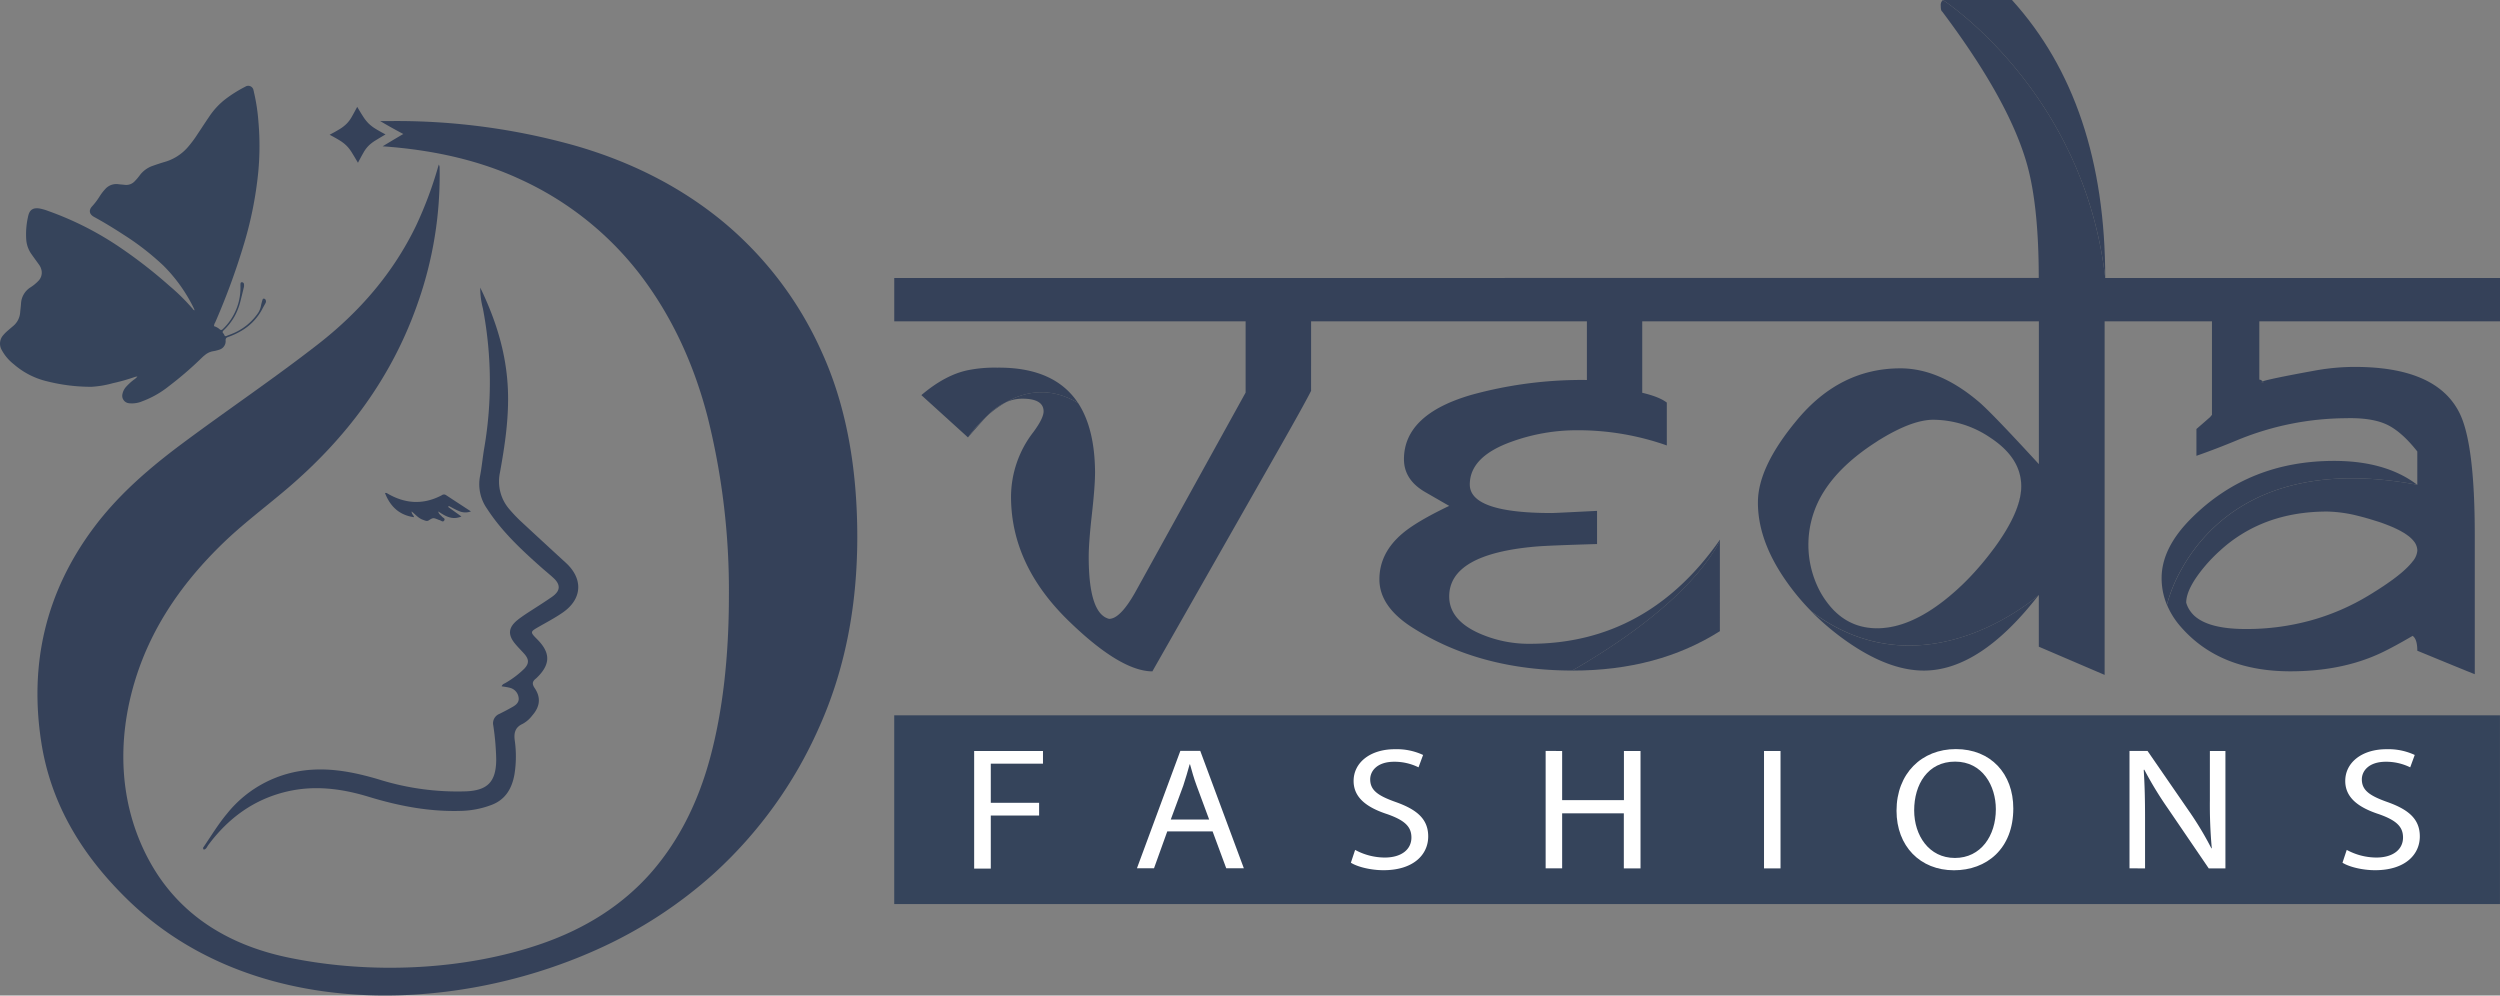 <svg xmlns="http://www.w3.org/2000/svg" viewBox="0 0 787.86 313.73"><rect x="0" y="0" width="787.86" height="313.73" fill="#808080" stroke="none"/><defs><style>.cls-1{fill:#35445b;}.cls-2{fill:#fff;}.cls-3{fill:#36445b;}.cls-4{fill:#354159;}.cls-5{fill:none;}</style></defs><g id="Layer_2" data-name="Layer 2"><g id="Layer_1-2" data-name="Layer 1"><rect class="cls-1" x="281.81" y="225.43" width="506.04" height="59.48"/><path class="cls-2" d="M307,236.67h21.69v4H312.24V253h15.23v4H312.24v16.73H307Z"/><path class="cls-2" d="M367.86,262l-4.18,11.63H358.3l13.68-37h6.27l13.74,37h-5.55L382.14,262Zm13.2-3.73-3.94-10.64c-.9-2.42-1.5-4.61-2.09-6.75h-.12c-.6,2.19-1.26,4.44-2,6.69l-3.95,10.7Z"/><path class="cls-2" d="M427.06,267.84a19.71,19.71,0,0,0,9.32,2.41c5.32,0,8.42-2.58,8.42-6.31,0-3.45-2.15-5.43-7.58-7.35-6.58-2.14-10.64-5.27-10.64-10.48,0-5.76,5.2-10,13-10a19.69,19.69,0,0,1,8.9,1.81l-1.44,3.9a17.08,17.08,0,0,0-7.64-1.76c-5.5,0-7.59,3-7.59,5.54,0,3.46,2.45,5.16,8,7.14,6.81,2.41,10.28,5.43,10.28,10.86,0,5.7-4.6,10.64-14.1,10.64-3.88,0-8.12-1-10.27-2.36Z"/><path class="cls-2" d="M492.3,236.67v15.48h19.47V236.67H517v37h-5.26V256.32H492.3v17.33h-5.2v-37Z"/><path class="cls-2" d="M561.12,236.67v37h-5.2v-37Z"/><path class="cls-2" d="M634.48,254.78c0,12.73-8.43,19.48-18.7,19.48-10.63,0-18.1-7.57-18.1-18.77,0-11.74,7.94-19.42,18.7-19.42C627.37,236.07,634.48,243.81,634.48,254.78Zm-31.24.6c0,7.9,4.66,15,12.84,15s12.9-7,12.9-15.36c0-7.35-4.18-15-12.84-15S603.24,247.26,603.24,255.38Z"/><path class="cls-2" d="M671.1,273.65v-37h5.68l12.9,18.71a102,102,0,0,1,7.23,12l.12-.06a150.2,150.2,0,0,1-.6-15.19V236.67h4.9v37h-5.26l-12.78-18.76a114.61,114.61,0,0,1-7.53-12.35l-.18.06c.3,4.66.42,9.11.42,15.25v15.8Z"/><path class="cls-2" d="M739.56,267.84a19.74,19.74,0,0,0,9.32,2.41c5.32,0,8.42-2.58,8.42-6.31,0-3.45-2.15-5.43-7.58-7.35-6.57-2.14-10.63-5.27-10.63-10.48,0-5.76,5.19-10,13-10a19.66,19.66,0,0,1,8.9,1.81l-1.43,3.9a17.17,17.17,0,0,0-7.65-1.76c-5.5,0-7.59,3-7.59,5.54,0,3.46,2.45,5.16,8,7.14,6.81,2.41,10.27,5.43,10.27,10.86,0,5.7-4.6,10.64-14.1,10.64-3.88,0-8.12-1-10.27-2.36Z"/><path class="cls-3" d="M28.78,121.9a31.07,31.07,0,0,0,6.7-1.12,62,62,0,0,0,7.08-2,5.08,5.08,0,0,1,.75-.13,4.18,4.18,0,0,1-1.12,1,18.3,18.3,0,0,0-2.35,2.14,4.79,4.79,0,0,0-1.23,2.29,2.37,2.37,0,0,0,2.06,3,8.34,8.34,0,0,0,4.19-.63,30,30,0,0,0,8.36-4.75A109.61,109.61,0,0,0,63,113.33c.5-.48,1-1,1.54-1.4a5.35,5.35,0,0,1,2.65-1.25,10.41,10.41,0,0,0,1.81-.45,2.79,2.79,0,0,0,2.1-3c0-.62.23-.8.72-1A23.66,23.66,0,0,0,76.5,104a17.26,17.26,0,0,0,6.14-6.58c.32-.62.67-1.22,1-1.83a1.14,1.14,0,0,0,.09-1.06.7.7,0,0,0-.6-.42c-.25,0-.37.22-.43.44-.16.6-.35,1.19-.46,1.8a6.1,6.1,0,0,1-1.07,2.51,18,18,0,0,1-8.09,6.35c-.5.22-1,.37-1.53.6s-.69.17-.88-.28a1.38,1.38,0,0,0-.29-.46c-.38-.4-.21-.67.13-1a18.8,18.8,0,0,0,3.32-4.21,19.35,19.35,0,0,0,1.88-4.68c.37-1.45.72-2.91,1.07-4.37a3.15,3.15,0,0,0,.11-1.3.66.66,0,0,0-.71-.56c-.33,0-.38.3-.4.56s0,.73,0,1.1a18,18,0,0,1-5.46,13c-.4.41-.71.53-1.17.09a5.06,5.06,0,0,0-1.71-.92,2.39,2.39,0,0,1,.38-1.17,217.21,217.21,0,0,0,9-24.5,118.86,118.86,0,0,0,4.57-22.89,87.54,87.54,0,0,0,.06-15.78A60.44,60.44,0,0,0,80,28.92c0-.14-.06-.29-.1-.43a1.68,1.68,0,0,0-2.61-1.16,41.12,41.12,0,0,0-6.23,3.9A23.21,23.21,0,0,0,66,36.65c-1.24,1.81-2.43,3.66-3.65,5.48A35.83,35.83,0,0,1,59,46.6,15.2,15.2,0,0,1,52,51c-1.33.39-2.65.83-4,1.31a8.5,8.5,0,0,0-3.86,2.81,18,18,0,0,1-1.69,2,3.64,3.64,0,0,1-3.08,1.14c-.69-.09-1.38-.12-2.07-.21a4.65,4.65,0,0,0-4.07,1.46A15.66,15.66,0,0,0,31.33,62a21,21,0,0,1-2.28,3c-1.15,1.23-.94,2.5.55,3.34C32.8,70.08,35.94,72,39,74a83.05,83.05,0,0,1,12.48,9.69,49.58,49.58,0,0,1,9.68,13.63,4,4,0,0,1,.16.49,1,1,0,0,1-.58-.47,63.61,63.61,0,0,0-7.34-7.25A152.59,152.59,0,0,0,38,78.09,99.7,99.7,0,0,0,15.22,66.5a15.94,15.94,0,0,0-2.74-.79c-2-.32-3.13.36-3.58,2.31a24.89,24.89,0,0,0-.61,7.74A9.07,9.07,0,0,0,10,80.21c.73,1.05,1.5,2.08,2.24,3.12a4.56,4.56,0,0,1,.89,2.11A3.71,3.71,0,0,1,12,88.62a13.32,13.32,0,0,1-2.38,1.93,6.41,6.41,0,0,0-3,5.22c-.06.87-.18,1.74-.26,2.62a6.14,6.14,0,0,1-2.23,4.37c-.67.57-1.35,1.14-2,1.72A11.54,11.54,0,0,0,1,105.65a4,4,0,0,0-.52,4.53,14.21,14.21,0,0,0,3.85,4.59,24.51,24.51,0,0,0,10.55,5.41A56.74,56.74,0,0,0,28.78,121.9Z"/><path class="cls-4" d="M147,249.38a82.74,82.74,0,0,1-27.78-3.8c-6.84-2-13.76-3.48-21-3A37.08,37.08,0,0,0,71.5,256.47c-2.74,3.28-4.93,6.94-7.34,10.45a.55.55,0,0,0,.07.82c.77-.09,1-.88,1.4-1.42,6.31-8.49,14.38-14.42,24.76-16.86,8.74-2.06,17.32-.94,25.78,1.64,9.62,2.94,19.4,4.81,29.52,4.43a28.87,28.87,0,0,0,9.3-1.9c4.36-1.68,6.37-5.23,7.14-9.6a35.87,35.87,0,0,0,.09-10.7c-.3-2.3.08-4.1,2.44-5.18a9.57,9.57,0,0,0,3.05-2.63c2.46-2.8,2.84-5.64.78-8.69-.91-1.36-.7-2.12.42-3,.11-.09.2-.19.3-.28,4.28-4.17,4.33-7.78.16-12-2.4-2.43-2.38-2.41.65-4.15,2.46-1.4,5-2.75,7.31-4.35,6.18-4.26,6.52-10.62,1-15.68q-7.17-6.57-14.3-13.19a46.43,46.43,0,0,1-3.35-3.52,13.38,13.38,0,0,1-3.13-11.7c1.56-8.58,2.85-17.19,2.52-26-.43-11.24-3.6-21.74-8.72-32.32a24.8,24.8,0,0,0,.82,6.51,123.22,123.22,0,0,1,.39,44.33c-.48,2.87-.73,5.77-1.29,8.62a13.38,13.38,0,0,0,2.21,10.2c4.6,7.12,10.71,12.83,17,18.42,1.26,1.12,2.58,2.18,3.83,3.32,2.46,2.22,2.36,4.18-.4,6.09s-5.31,3.49-8,5.24c-.95.64-1.9,1.29-2.79,2-2.9,2.33-3.16,4.61-.82,7.46.94,1.15,2,2.18,3,3.31,1.46,1.73,1.45,3-.12,4.65a29.7,29.7,0,0,1-5.8,4.39c-.42.28-1,.35-1.29,1.1.92.17,1.82.25,2.68.5a3.65,3.65,0,0,1,2.66,3c.26,1.42-.67,2.29-1.76,2.92-1.4.81-2.84,1.56-4.29,2.28a3.18,3.18,0,0,0-1.93,3.62,81,81,0,0,1,.93,10.89C156.31,246.32,153.7,249.06,147,249.38Z"/><path class="cls-4" d="M139.23,156.07c-5.91,3.12-11.69,2.71-17.35-.68-.1-.06-.26,0-.57-.06,1.66,4.3,4.53,7,9.12,7.66.15-.47-.79-.93-.69-1.8,1.2.95,2.12,2.13,3.54,2.62.57.2,1.22.56,1.75.23,1.45-.89,1.42-.94,3-.31a3,3,0,0,0,.38.15c.54.09,1.14.84,1.58.16s-.44-.86-.74-1.27-1-.73-1.13-1.59c2.22,1.48,4.36,2.82,7.29,1.59l-4.17-3c.07-.11.13-.22.2-.32,1,.52,2,1.11,3.09,1.56a5,5,0,0,0,3.89.16c-2.78-1.81-5.34-3.48-7.89-5.16A1.14,1.14,0,0,0,139.23,156.07Z"/><path class="cls-4" d="M228.14,70.11Q208.51,53.82,181.61,46a207.54,207.54,0,0,0-58.31-7.85h-3.49c1.94,1.17,4.35,2.52,7.29,4.08-2.55,1.49-4.71,2.78-6.51,3.88q24.67,1.74,43.15,10.3a99.92,99.92,0,0,1,37.89,30q14.73,19.23,21.41,45.15a225.17,225.17,0,0,1,6.67,56.15q0,29.07-5.89,51t-19,36.71q-13.17,14.73-34.16,22c-24.72,8.55-54.37,9.64-79.91,4.32-19.09-4-34.81-13.67-44.06-31.14-9.34-17.63-9.85-37.72-4-56.57,5.22-16.79,15.05-30.72,27.59-42.86,6.33-6.12,13.38-11.37,20.07-17.06,18.71-15.89,33-34.93,41.18-58.23a120.86,120.86,0,0,0,7-43.37,3.11,3.11,0,0,0-.25-.67,124.24,124.24,0,0,1-7.16,19.29c-7.2,14.9-17.73,27.06-30.7,37.2-14,10.91-28.65,20.78-42.85,31.35-10.5,7.81-20.37,16.3-28.23,26.89C14.42,186.71,9.2,209.2,13,233.84c3,19.47,12.74,35.37,26.53,49C78,321.09,141,320.39,187.94,299.33A141.36,141.36,0,0,0,225,275.27a137.11,137.11,0,0,0,33-45.74q12.16-26.9,12.17-60.27,0-33.76-11.19-58.31A113.3,113.3,0,0,0,228.14,70.11Z"/><path class="cls-4" d="M109.23,45.94a11.86,11.86,0,0,1,1.64,2.12c.51.82,1.15,1.9,1.94,3.23.7-1.33,1.29-2.41,1.76-3.23a10.09,10.09,0,0,1,1.58-2.12,11.86,11.86,0,0,1,2.12-1.64c.82-.51,1.89-1.15,3.23-1.94-1.34-.7-2.41-1.31-3.23-1.82a11.86,11.86,0,0,1-2.12-1.64,12.91,12.91,0,0,1-1.64-2.06c-.51-.78-1.16-1.84-1.94-3.17-.7,1.33-1.29,2.41-1.76,3.23A10,10,0,0,1,109.23,39a11.79,11.79,0,0,1-2.12,1.65c-.82.51-1.9,1.11-3.23,1.82,1.33.7,2.41,1.31,3.23,1.82A12.23,12.23,0,0,1,109.23,45.94Z"/><path class="cls-4" d="M305.05,137.85q4.17-4.84,6.2-6.92A39.72,39.72,0,0,0,305.05,137.85Z"/><path class="cls-5" d="M752.18,165.36c-.75-.29-1.53-.58-2.37-.86l-1.4-.44,1.39.44C750.64,164.78,751.43,165.07,752.18,165.36Z"/><path class="cls-5" d="M574.63,155.18a31.32,31.32,0,0,0-1,31.25,31.32,31.32,0,0,1,1-31.25Z"/><path class="cls-5" d="M743.23,162.59a42.87,42.87,0,0,0-9.94-1.4q-15.54,0-27.07,7.26,11.53-7.23,27.06-7.25A42.81,42.81,0,0,1,743.23,162.59Z"/><path class="cls-5" d="M592.68,138.39l-.43.25c-.35.22-.67.44-1,.66.33-.22.65-.44,1-.66Z"/><path class="cls-5" d="M694.78,178.52a49.5,49.5,0,0,1,5-5.15,50.4,50.4,0,0,0-5,5.14Q689,185.46,689,189.9a8,8,0,0,0,.35,1c-.13-.32-.25-.66-.35-1Q689,185.47,694.78,178.52Z"/><path class="cls-5" d="M628,173.35a91.89,91.89,0,0,1-7.33,8.67A91.89,91.89,0,0,0,628,173.35Z"/><path class="cls-5" d="M713.69,120.52a.87.87,0,0,1-.22,0,.84.84,0,0,0,.2,0Z"/><path class="cls-5" d="M713,120.2a2.72,2.72,0,0,0,.34.24,2.08,2.08,0,0,1-.34-.25l-.23.11Z"/><path class="cls-5" d="M761.76,173.5a6,6,0,0,1-1.49,3.49,6,6,0,0,0,1.5-3.49,4.82,4.82,0,0,0-1.17-3A4.87,4.87,0,0,1,761.76,173.5Z"/><path class="cls-5" d="M692.77,195q4.79,3.23,15,3.22a76.23,76.23,0,0,0,20.48-2.71,76.25,76.25,0,0,1-20.49,2.71Q697.55,198.22,692.77,195Z"/><path class="cls-4" d="M311.25,130.93a33.75,33.75,0,0,1,5.66-4.1,17.79,17.79,0,0,0-4.45,2.93C312.15,130,311.74,130.42,311.25,130.93Z"/><path class="cls-4" d="M339.74,127q-7.5-11.34-25.57-11.14a42.69,42.69,0,0,0-9.12.8q-7.17,1.47-14.69,7.86l14.69,13.33a39.72,39.72,0,0,1,6.2-6.92c.49-.51.9-.91,1.21-1.17a17.79,17.79,0,0,1,4.45-2.93h0C322.91,123.4,330.83,121.73,339.74,127Z"/><path class="cls-4" d="M787.86,101.27V87.6H663.45C656.7,28.69,612.3,0,612.3,0a2.06,2.06,0,0,0-.68,1.82c0,1.06.15,1.67.45,1.82q20.52,27.3,26.43,47.1,4,13.31,4,36.86H281.82v13.67H392.55v22.45l-34.66,62.7q-4.81,8.61-8.36,8.61-6.43-1.59-6.43-19.59,0-4.45,1-13.33t1-13.33Q345,135,339.75,127h0c-8.89-5.28-16.8-3.62-22.82-.19a12.62,12.62,0,0,1,5.22-1.17c4.48,0,6.73,1.33,6.73,4,0,1.44-1.07,3.61-3.19,6.49a33.42,33.42,0,0,0-7.07,20.39q0,21.42,18,39,16.41,16,26.54,16.06l40.45-71.09q7.51-13.22,9.57-17.31V101.27h86.92v18.48a131.07,131.07,0,0,0-36.34,4.67q-21.3,6.17-21.31,20.3c0,4.34,2.24,7.79,6.73,10.38l7.52,4.33q-10.26,4.9-14.7,8.67-7.29,6.15-7.29,14.48,0,8.56,10.37,15.17,21.23,13.53,50.39,13.57h0c2.78-1.58,5.89-3.44,9.17-5.54,13.45-8.58,29.76-21.12,37.39-35.24v-.46q-22.89,32.8-59.92,32.81a38.73,38.73,0,0,1-15.95-3.3q-9.45-4.22-9.45-11.62,0-13.33,27.22-15.72,3.87-.34,19.37-.8V161l-6.84.34q-6.82.34-7.4.34-26.09,0-25.86-9.15.1-8.7,13.33-13.39a60.47,60.47,0,0,1,20.5-3.55,84.3,84.3,0,0,1,28.26,4.79V126.87q-2.4-1.83-7.75-3.09V101.27h125v45q-15.37-16.74-19.14-19.82-12.3-10.36-24.49-10.37-19.14,0-32.7,16.41Q554.09,147.07,554,158.12q-.11,12.07,8.78,24.83a73.12,73.12,0,0,0,8.12,9.76c35.74,26.87,71.62-5.2,71.62-5.2h0V203.8l20.74,8.89V101.27h33.83v29.47q-.12.12-.57.69-2.85,2.5-4.33,3.77v8.45q6.5-2.28,13.33-5.13a90.9,90.9,0,0,1,33.61-6.72q8.21-.23,12.93,1.94t9.74,8.54v10.49c-46.55-8.69-66.37,12.43-74.22,26.49a46.69,46.69,0,0,0-4.67,11.34h0a24.76,24.76,0,0,0,4.27,6.83q12.2,14.13,34.63,14.13,16.29,0,28.6-5.81,3.87-1.83,9.91-5.36c1,.69,1.48,2.25,1.48,4.68q15.72,6.48,18.11,7.4V168.6q0-29.06-4.9-38.62-7.29-14.35-32.92-14.35a70.22,70.22,0,0,0-12.42,1.13c-9.69,1.76-15.21,2.9-16.61,3.43a2.08,2.08,0,0,0,.34.25s.07,0,.1,0a.87.87,0,0,0,.22,0h0a5.26,5.26,0,0,1-.85,0l-.1,0-.08,0s.06-.08.14-.12l.23-.11-.14-.12a1.27,1.27,0,0,0-.91-.46V101.27ZM628.48,172.71c-.16.21-.33.42-.49.64a91.89,91.89,0,0,1-7.33,8.67,76.9,76.9,0,0,1-7.22,6.64Q601.82,198,591.57,198q-9.92,0-16.07-8.55a27.27,27.27,0,0,1-1.9-3,31.32,31.32,0,0,1,1-31.25q5.31-8.62,16.62-15.88c.33-.22.65-.44,1-.66l.43-.25q10-6.12,16.66-6.13a32.32,32.32,0,0,1,18,5.7q9.67,6.38,9.68,15.27Q637,161.09,628.48,172.71ZM760.27,177q-3.27,4.29-13.77,10.64a72.63,72.63,0,0,1-18.25,7.88,76.23,76.23,0,0,1-20.48,2.71q-10.23,0-15-3.22a9.21,9.21,0,0,1-3.45-4.09,8,8,0,0,1-.35-1q0-4.44,5.81-11.39a50.4,50.4,0,0,1,5-5.14,44.62,44.62,0,0,1,6.48-4.92q11.53-7.24,27.07-7.26a42.87,42.87,0,0,1,9.94,1.4c1.64.4,3.37.9,5.18,1.47l1.4.44c.84.28,1.62.57,2.37.86q6.24,2.38,8.42,5.11a4.82,4.82,0,0,1,1.17,3A6,6,0,0,1,760.27,177Z"/><path class="cls-4" d="M627.34,138a32.32,32.32,0,0,0-18-5.7q-6.69,0-16.66,6.13c6.64-4.07,12.19-6.13,16.66-6.13a32.27,32.27,0,0,1,18,5.7q9.69,6.38,9.68,15.26,0,7.86-8.54,19.48l-.49.65c.16-.22.33-.43.49-.64Q637,161.09,637,153.23,637,144.34,627.34,138Z"/><path class="cls-4" d="M591.25,139.3q-11.31,7.26-16.62,15.88Q579.94,146.56,591.25,139.3Z"/><path class="cls-4" d="M613.44,188.65Q601.82,198,591.57,198q-9.92,0-16.06-8.54a26,26,0,0,1-1.91-3,27.27,27.27,0,0,0,1.9,3q6.15,8.55,16.07,8.55,10.24,0,21.87-9.34a76.9,76.9,0,0,0,7.22-6.64A76.65,76.65,0,0,1,613.44,188.65Z"/><path class="cls-4" d="M689.32,190.91a9.21,9.21,0,0,0,3.45,4.09A9.21,9.21,0,0,1,689.32,190.91Z"/><path class="cls-4" d="M760.6,170.47q-2.18-2.73-8.42-5.11C756.33,167,759.15,168.65,760.6,170.47Z"/><path class="cls-4" d="M743.23,162.59c1.64.4,3.37.9,5.18,1.47C746.6,163.49,744.87,163,743.23,162.59Z"/><path class="cls-4" d="M746.5,187.62a72.3,72.3,0,0,1-18.25,7.89,72.63,72.63,0,0,0,18.25-7.88Q757,181.29,760.27,177,757,181.28,746.5,187.62Z"/><path class="cls-4" d="M699.74,173.37a44.62,44.62,0,0,1,6.48-4.92A44.62,44.62,0,0,0,699.74,173.37Z"/><path class="cls-4" d="M339.74,127h0c-8.91-5.27-16.83-3.6-22.83-.18h0C322.94,123.39,330.85,121.73,339.74,127Z"/><path class="cls-4" d="M495.64,211.33q26.77,0,46.37-12.42V170.55c-7.62,14.11-23.94,26.65-37.39,35.23-3.28,2.1-6.39,4-9.16,5.54Z"/><path class="cls-4" d="M495.46,211.32c2.77-1.58,5.88-3.44,9.16-5.54-3.28,2.1-6.39,4-9.17,5.54Z"/><path class="cls-4" d="M634.06,0H612.3s44.4,28.7,51.15,87.6h0Q663.45,32.43,634.06,0Z"/><polygon class="cls-4" points="663.45 87.61 663.45 87.61 663.45 87.61 663.45 87.61"/><path class="cls-4" d="M570.86,192.72a81.51,81.51,0,0,0,10.79,9.15q13.33,9.45,24.61,9.46,17.78,0,36.23-23.81h0C642.38,187.61,606.55,219.55,570.86,192.72Z"/><polygon class="cls-4" points="642.49 187.52 642.49 187.52 642.49 187.51 642.49 187.52"/><path class="cls-4" d="M712.8,120.3c-.08,0-.13.09-.13.11s0,0,.07,0l.1,0a5.3,5.3,0,0,0,.83,0,.84.84,0,0,1-.2,0s-.06,0-.1,0a2.72,2.72,0,0,1-.34-.24Z"/><path class="cls-4" d="M713.37,120.44s.07,0,.1,0S713.41,120.46,713.37,120.44Z"/><path class="cls-4" d="M713.69,120.53h0a5.3,5.3,0,0,1-.83,0A5.26,5.26,0,0,0,713.69,120.53Z"/><path class="cls-4" d="M712.8,120.3c-.08,0-.14.08-.14.12l.08,0s-.06,0-.07,0S712.72,120.35,712.8,120.3Z"/><path class="cls-4" d="M761.76,152.77q-9.9-7.52-26.2-7.52-26.88,0-45,18.11-9.34,9.34-9.34,18.8a21.85,21.85,0,0,0,1.66,8.43,46.84,46.84,0,0,1,4.67-11.33C695.39,165.2,715.21,144.08,761.76,152.77Z"/><path class="cls-4" d="M687.55,179.26a46.84,46.84,0,0,0-4.67,11.33h0A46.69,46.69,0,0,1,687.55,179.26Z"/></g></g></svg>